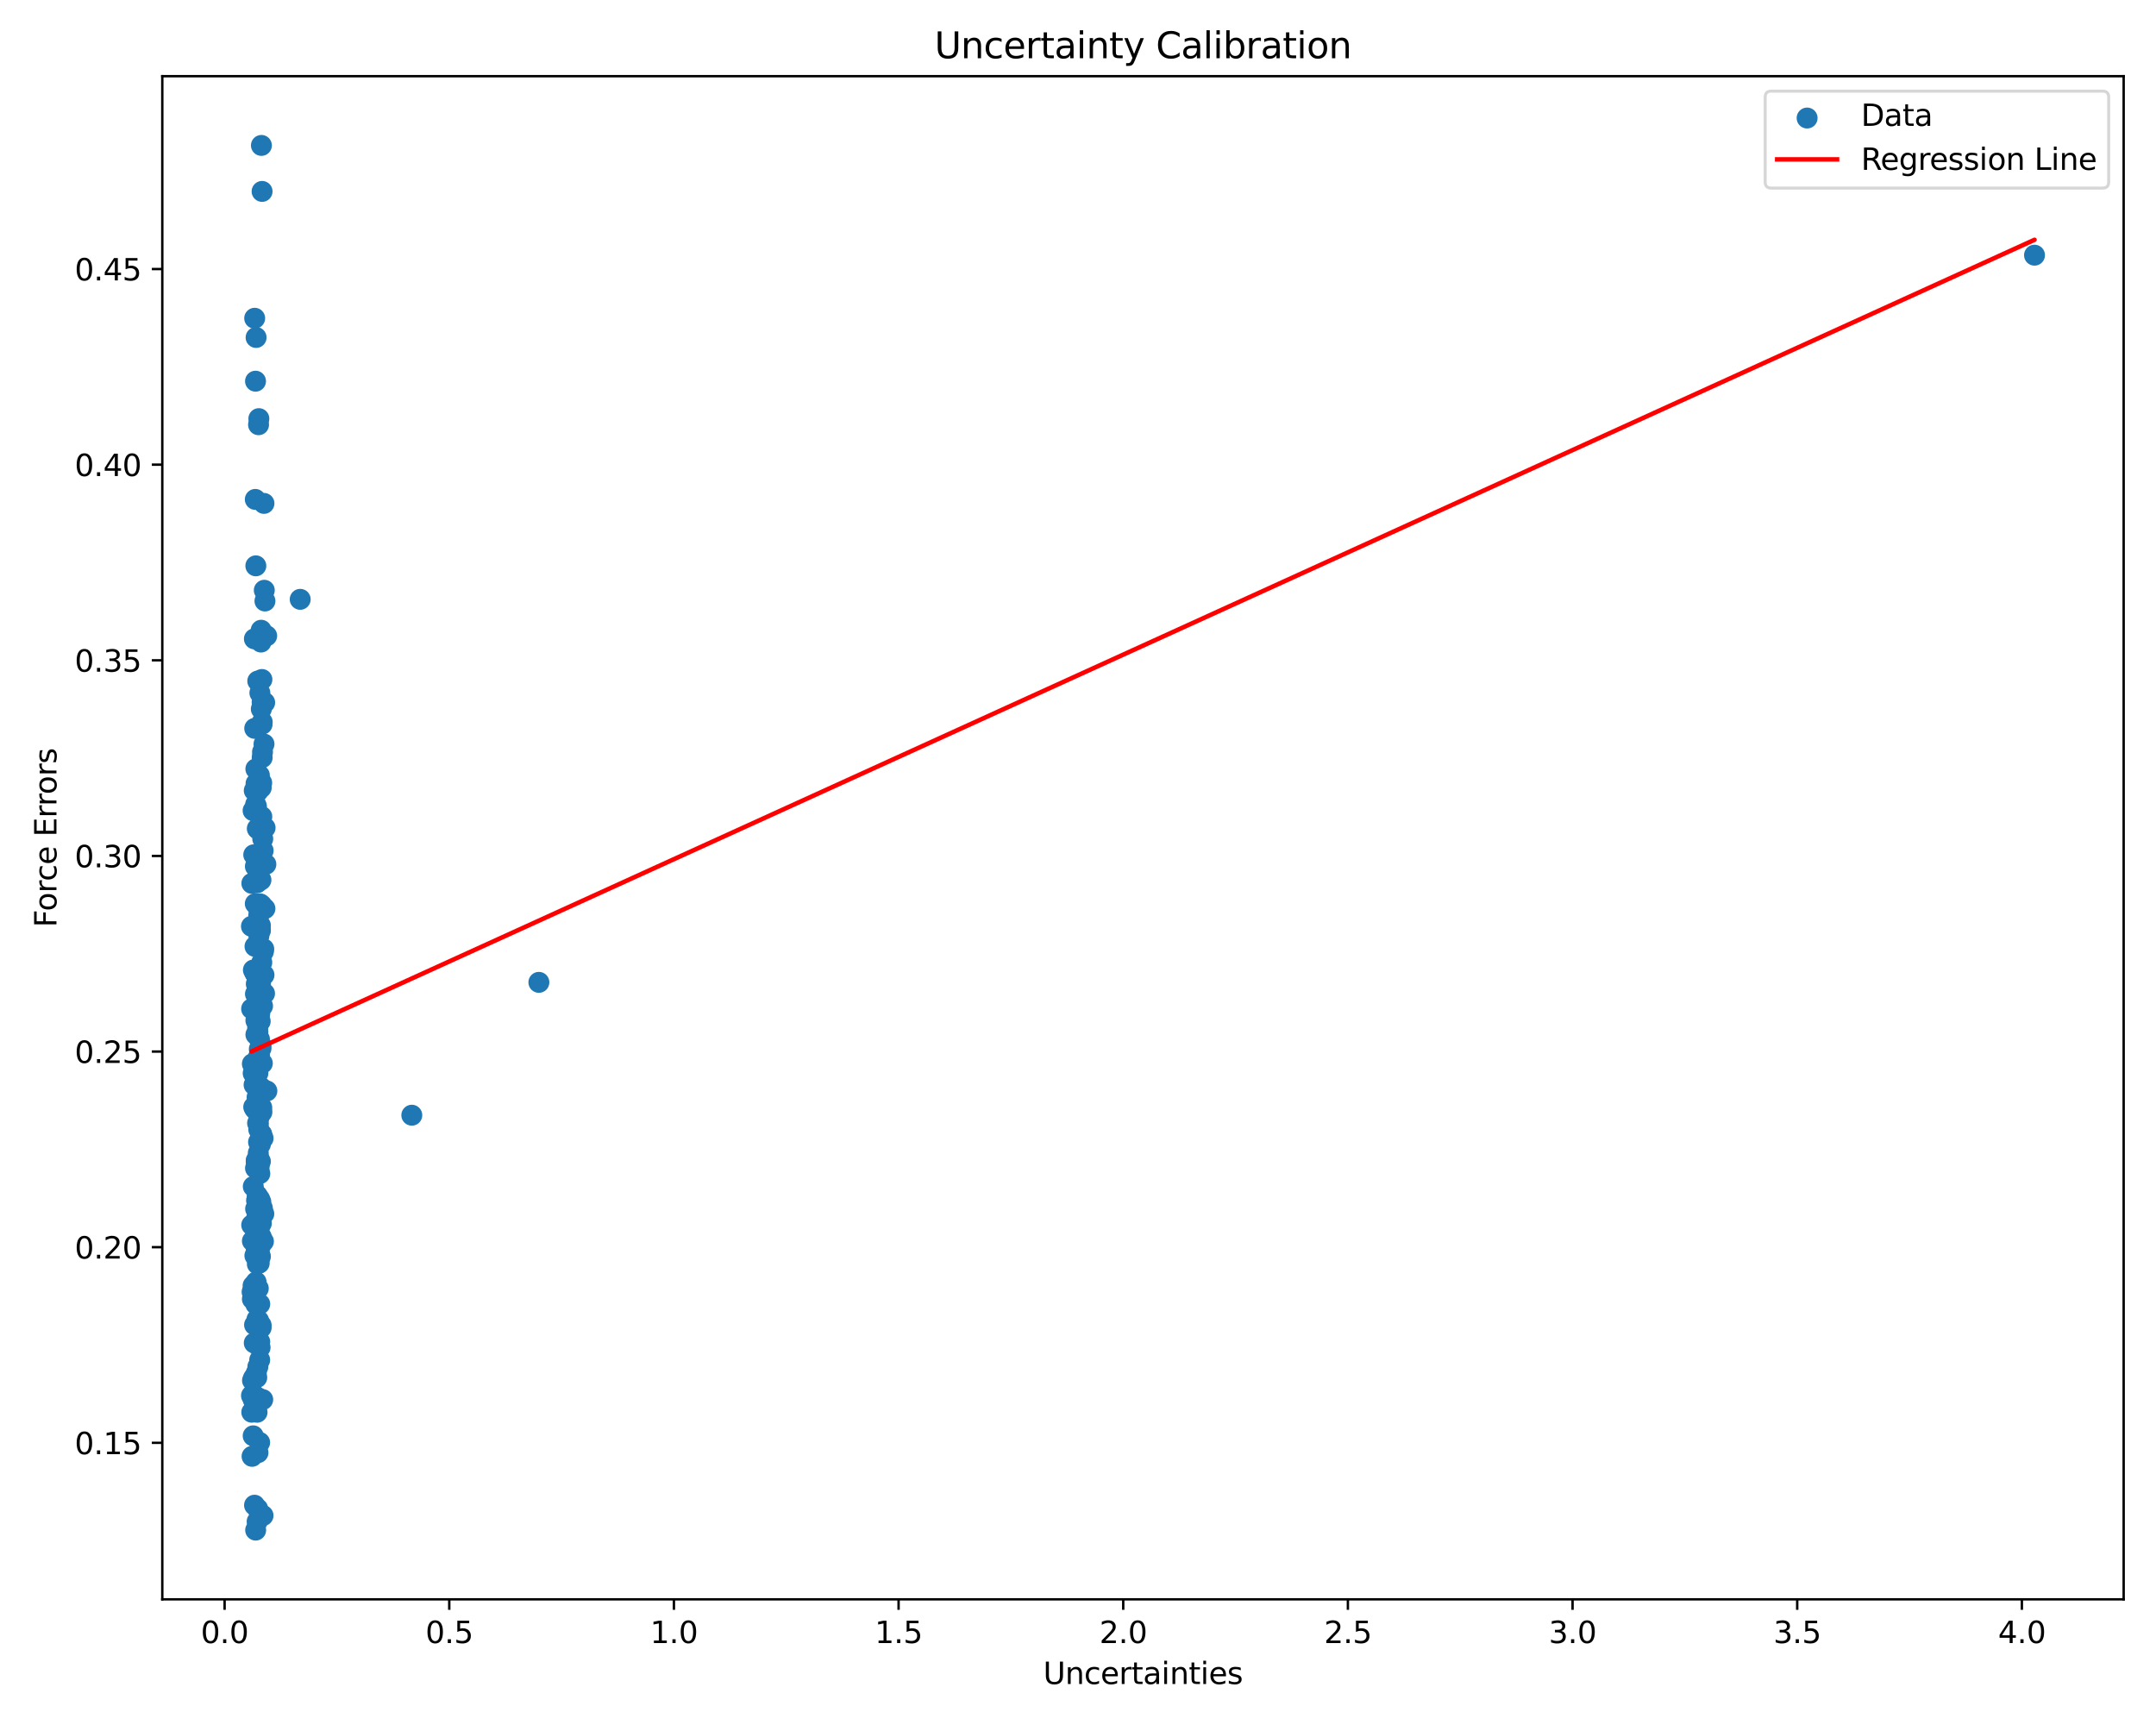 <?xml version="1.0" encoding="utf-8" standalone="no"?>
<!DOCTYPE svg PUBLIC "-//W3C//DTD SVG 1.1//EN"
  "http://www.w3.org/Graphics/SVG/1.1/DTD/svg11.dtd">
<svg xmlns:xlink="http://www.w3.org/1999/xlink" width="720pt" height="576pt" viewBox="0 0 720 576" xmlns="http://www.w3.org/2000/svg" version="1.1">
 <defs>
  <style type="text/css">*{stroke-linejoin: round; stroke-linecap: butt}</style>
 </defs>
 <g id="figure_1">
  <g id="patch_1">
   <path d="M 0 576 
L 720 576 
L 720 0 
L 0 0 
z
" style="fill: #ffffff"/>
  </g>
  <g id="axes_1">
   <g id="patch_2">
    <path d="M 54.2 534.04 
L 709.2 534.04 
L 709.2 25.44 
L 54.2 25.44 
z
" style="fill: #ffffff"/>
   </g>
   <g id="PathCollection_1">
    <defs>
     <path id="m874f8d6344" d="M 0 3 
C 0.796 3 1.559 2.684 2.121 2.121 
C 2.684 1.559 3 0.796 3 0 
C 3 -0.796 2.684 -1.559 2.121 -2.121 
C 1.559 -2.684 0.796 -3 0 -3 
C -0.796 -3 -1.559 -2.684 -2.121 -2.121 
C -2.684 -1.559 -3 -0.796 -3 0 
C -3 0.796 -2.684 1.559 -2.121 2.121 
C -1.559 2.684 -0.796 3 0 3 
z
" style="stroke: #1f77b4"/>
    </defs>
    <g clip-path="url(#p452583274e)">
     <use xlink:href="#m874f8d6344" x="85.811" y="440.561" style="fill: #1f77b4; stroke: #1f77b4"/>
     <use xlink:href="#m874f8d6344" x="87.398" y="261.401" style="fill: #1f77b4; stroke: #1f77b4"/>
     <use xlink:href="#m874f8d6344" x="87.42" y="369.835" style="fill: #1f77b4; stroke: #1f77b4"/>
     <use xlink:href="#m874f8d6344" x="86.053" y="410.708" style="fill: #1f77b4; stroke: #1f77b4"/>
     <use xlink:href="#m874f8d6344" x="86.723" y="454.113" style="fill: #1f77b4; stroke: #1f77b4"/>
     <use xlink:href="#m874f8d6344" x="85.452" y="340.742" style="fill: #1f77b4; stroke: #1f77b4"/>
     <use xlink:href="#m874f8d6344" x="86.945" y="301.835" style="fill: #1f77b4; stroke: #1f77b4"/>
     <use xlink:href="#m874f8d6344" x="85.562" y="416.78" style="fill: #1f77b4; stroke: #1f77b4"/>
     <use xlink:href="#m874f8d6344" x="86.742" y="448.035" style="fill: #1f77b4; stroke: #1f77b4"/>
     <use xlink:href="#m874f8d6344" x="84.91" y="448.435" style="fill: #1f77b4; stroke: #1f77b4"/>
     <use xlink:href="#m874f8d6344" x="89.125" y="364.286" style="fill: #1f77b4; stroke: #1f77b4"/>
     <use xlink:href="#m874f8d6344" x="87.404" y="378.701" style="fill: #1f77b4; stroke: #1f77b4"/>
     <use xlink:href="#m874f8d6344" x="85.591" y="328.55" style="fill: #1f77b4; stroke: #1f77b4"/>
     <use xlink:href="#m874f8d6344" x="87.61" y="355.049" style="fill: #1f77b4; stroke: #1f77b4"/>
     <use xlink:href="#m874f8d6344" x="88.482" y="200.684" style="fill: #1f77b4; stroke: #1f77b4"/>
     <use xlink:href="#m874f8d6344" x="84.029" y="336.856" style="fill: #1f77b4; stroke: #1f77b4"/>
     <use xlink:href="#m874f8d6344" x="100.253" y="200.126" style="fill: #1f77b4; stroke: #1f77b4"/>
     <use xlink:href="#m874f8d6344" x="85.255" y="166.758" style="fill: #1f77b4; stroke: #1f77b4"/>
     <use xlink:href="#m874f8d6344" x="85.737" y="406.627" style="fill: #1f77b4; stroke: #1f77b4"/>
     <use xlink:href="#m874f8d6344" x="85.571" y="387.461" style="fill: #1f77b4; stroke: #1f77b4"/>
     <use xlink:href="#m874f8d6344" x="85.158" y="316.022" style="fill: #1f77b4; stroke: #1f77b4"/>
     <use xlink:href="#m874f8d6344" x="86.345" y="440.926" style="fill: #1f77b4; stroke: #1f77b4"/>
     <use xlink:href="#m874f8d6344" x="86.417" y="377.151" style="fill: #1f77b4; stroke: #1f77b4"/>
     <use xlink:href="#m874f8d6344" x="85.365" y="403.659" style="fill: #1f77b4; stroke: #1f77b4"/>
     <use xlink:href="#m874f8d6344" x="88.389" y="234.592" style="fill: #1f77b4; stroke: #1f77b4"/>
     <use xlink:href="#m874f8d6344" x="87.2" y="363.139" style="fill: #1f77b4; stroke: #1f77b4"/>
     <use xlink:href="#m874f8d6344" x="87.251" y="413.014" style="fill: #1f77b4; stroke: #1f77b4"/>
     <use xlink:href="#m874f8d6344" x="84.284" y="433.767" style="fill: #1f77b4; stroke: #1f77b4"/>
     <use xlink:href="#m874f8d6344" x="86.558" y="372.907" style="fill: #1f77b4; stroke: #1f77b4"/>
     <use xlink:href="#m874f8d6344" x="86.781" y="363.074" style="fill: #1f77b4; stroke: #1f77b4"/>
     <use xlink:href="#m874f8d6344" x="86.611" y="334.374" style="fill: #1f77b4; stroke: #1f77b4"/>
     <use xlink:href="#m874f8d6344" x="87.486" y="325.287" style="fill: #1f77b4; stroke: #1f77b4"/>
     <use xlink:href="#m874f8d6344" x="85.285" y="289.299" style="fill: #1f77b4; stroke: #1f77b4"/>
     <use xlink:href="#m874f8d6344" x="86.024" y="375.03" style="fill: #1f77b4; stroke: #1f77b4"/>
     <use xlink:href="#m874f8d6344" x="88.343" y="331.73" style="fill: #1f77b4; stroke: #1f77b4"/>
     <use xlink:href="#m874f8d6344" x="86.55" y="366.245" style="fill: #1f77b4; stroke: #1f77b4"/>
     <use xlink:href="#m874f8d6344" x="87.746" y="280.086" style="fill: #1f77b4; stroke: #1f77b4"/>
     <use xlink:href="#m874f8d6344" x="85.332" y="127.284" style="fill: #1f77b4; stroke: #1f77b4"/>
     <use xlink:href="#m874f8d6344" x="85.704" y="288.333" style="fill: #1f77b4; stroke: #1f77b4"/>
     <use xlink:href="#m874f8d6344" x="86.643" y="310.489" style="fill: #1f77b4; stroke: #1f77b4"/>
     <use xlink:href="#m874f8d6344" x="86.256" y="430.226" style="fill: #1f77b4; stroke: #1f77b4"/>
     <use xlink:href="#m874f8d6344" x="86.642" y="346.997" style="fill: #1f77b4; stroke: #1f77b4"/>
     <use xlink:href="#m874f8d6344" x="86.861" y="449.933" style="fill: #1f77b4; stroke: #1f77b4"/>
     <use xlink:href="#m874f8d6344" x="87.154" y="348.898" style="fill: #1f77b4; stroke: #1f77b4"/>
     <use xlink:href="#m874f8d6344" x="87.093" y="401.276" style="fill: #1f77b4; stroke: #1f77b4"/>
     <use xlink:href="#m874f8d6344" x="86.344" y="381.366" style="fill: #1f77b4; stroke: #1f77b4"/>
     <use xlink:href="#m874f8d6344" x="86.209" y="329.324" style="fill: #1f77b4; stroke: #1f77b4"/>
     <use xlink:href="#m874f8d6344" x="87.573" y="241.1" style="fill: #1f77b4; stroke: #1f77b4"/>
     <use xlink:href="#m874f8d6344" x="88.074" y="316.871" style="fill: #1f77b4; stroke: #1f77b4"/>
     <use xlink:href="#m874f8d6344" x="85.874" y="430.361" style="fill: #1f77b4; stroke: #1f77b4"/>
     <use xlink:href="#m874f8d6344" x="84.058" y="409.061" style="fill: #1f77b4; stroke: #1f77b4"/>
     <use xlink:href="#m874f8d6344" x="85.851" y="294.785" style="fill: #1f77b4; stroke: #1f77b4"/>
     <use xlink:href="#m874f8d6344" x="179.96" y="328.02" style="fill: #1f77b4; stroke: #1f77b4"/>
     <use xlink:href="#m874f8d6344" x="86.959" y="414.987" style="fill: #1f77b4; stroke: #1f77b4"/>
     <use xlink:href="#m874f8d6344" x="86.961" y="419.581" style="fill: #1f77b4; stroke: #1f77b4"/>
     <use xlink:href="#m874f8d6344" x="86.223" y="401.186" style="fill: #1f77b4; stroke: #1f77b4"/>
     <use xlink:href="#m874f8d6344" x="87.524" y="63.917" style="fill: #1f77b4; stroke: #1f77b4"/>
     <use xlink:href="#m874f8d6344" x="85.651" y="269.317" style="fill: #1f77b4; stroke: #1f77b4"/>
     <use xlink:href="#m874f8d6344" x="86.753" y="338.355" style="fill: #1f77b4; stroke: #1f77b4"/>
     <use xlink:href="#m874f8d6344" x="85.05" y="106.269" style="fill: #1f77b4; stroke: #1f77b4"/>
     <use xlink:href="#m874f8d6344" x="86.119" y="456.338" style="fill: #1f77b4; stroke: #1f77b4"/>
     <use xlink:href="#m874f8d6344" x="84.578" y="467.396" style="fill: #1f77b4; stroke: #1f77b4"/>
     <use xlink:href="#m874f8d6344" x="85.871" y="508.061" style="fill: #1f77b4; stroke: #1f77b4"/>
     <use xlink:href="#m874f8d6344" x="87.883" y="284.034" style="fill: #1f77b4; stroke: #1f77b4"/>
     <use xlink:href="#m874f8d6344" x="85.461" y="345.474" style="fill: #1f77b4; stroke: #1f77b4"/>
     <use xlink:href="#m874f8d6344" x="85.039" y="434.118" style="fill: #1f77b4; stroke: #1f77b4"/>
     <use xlink:href="#m874f8d6344" x="85.309" y="331.895" style="fill: #1f77b4; stroke: #1f77b4"/>
     <use xlink:href="#m874f8d6344" x="87.143" y="293.842" style="fill: #1f77b4; stroke: #1f77b4"/>
     <use xlink:href="#m874f8d6344" x="85.858" y="362.329" style="fill: #1f77b4; stroke: #1f77b4"/>
     <use xlink:href="#m874f8d6344" x="87.494" y="302.337" style="fill: #1f77b4; stroke: #1f77b4"/>
     <use xlink:href="#m874f8d6344" x="85.375" y="268.594" style="fill: #1f77b4; stroke: #1f77b4"/>
     <use xlink:href="#m874f8d6344" x="87.209" y="442.498" style="fill: #1f77b4; stroke: #1f77b4"/>
     <use xlink:href="#m874f8d6344" x="87.553" y="252.972" style="fill: #1f77b4; stroke: #1f77b4"/>
     <use xlink:href="#m874f8d6344" x="87.281" y="303.874" style="fill: #1f77b4; stroke: #1f77b4"/>
     <use xlink:href="#m874f8d6344" x="86.322" y="420.527" style="fill: #1f77b4; stroke: #1f77b4"/>
     <use xlink:href="#m874f8d6344" x="86.274" y="353.018" style="fill: #1f77b4; stroke: #1f77b4"/>
     <use xlink:href="#m874f8d6344" x="86.282" y="367.486" style="fill: #1f77b4; stroke: #1f77b4"/>
     <use xlink:href="#m874f8d6344" x="86.046" y="343.101" style="fill: #1f77b4; stroke: #1f77b4"/>
     <use xlink:href="#m874f8d6344" x="85.896" y="400.58" style="fill: #1f77b4; stroke: #1f77b4"/>
     <use xlink:href="#m874f8d6344" x="85.524" y="428.068" style="fill: #1f77b4; stroke: #1f77b4"/>
     <use xlink:href="#m874f8d6344" x="84.28" y="355.222" style="fill: #1f77b4; stroke: #1f77b4"/>
     <use xlink:href="#m874f8d6344" x="87.024" y="405.034" style="fill: #1f77b4; stroke: #1f77b4"/>
     <use xlink:href="#m874f8d6344" x="86.27" y="303.13" style="fill: #1f77b4; stroke: #1f77b4"/>
     <use xlink:href="#m874f8d6344" x="86.967" y="382.07" style="fill: #1f77b4; stroke: #1f77b4"/>
     <use xlink:href="#m874f8d6344" x="84.586" y="396.19" style="fill: #1f77b4; stroke: #1f77b4"/>
     <use xlink:href="#m874f8d6344" x="87.317" y="379.968" style="fill: #1f77b4; stroke: #1f77b4"/>
     <use xlink:href="#m874f8d6344" x="85.108" y="370.324" style="fill: #1f77b4; stroke: #1f77b4"/>
     <use xlink:href="#m874f8d6344" x="86.598" y="381.161" style="fill: #1f77b4; stroke: #1f77b4"/>
     <use xlink:href="#m874f8d6344" x="86.127" y="344.613" style="fill: #1f77b4; stroke: #1f77b4"/>
     <use xlink:href="#m874f8d6344" x="87.532" y="241.835" style="fill: #1f77b4; stroke: #1f77b4"/>
     <use xlink:href="#m874f8d6344" x="86.058" y="353.891" style="fill: #1f77b4; stroke: #1f77b4"/>
     <use xlink:href="#m874f8d6344" x="87.621" y="403.406" style="fill: #1f77b4; stroke: #1f77b4"/>
     <use xlink:href="#m874f8d6344" x="83.973" y="309.312" style="fill: #1f77b4; stroke: #1f77b4"/>
     <use xlink:href="#m874f8d6344" x="87.212" y="443.317" style="fill: #1f77b4; stroke: #1f77b4"/>
     <use xlink:href="#m874f8d6344" x="87.739" y="467.338" style="fill: #1f77b4; stroke: #1f77b4"/>
     <use xlink:href="#m874f8d6344" x="85.063" y="243.214" style="fill: #1f77b4; stroke: #1f77b4"/>
     <use xlink:href="#m874f8d6344" x="86.347" y="288.252" style="fill: #1f77b4; stroke: #1f77b4"/>
     <use xlink:href="#m874f8d6344" x="86.246" y="400.096" style="fill: #1f77b4; stroke: #1f77b4"/>
     <use xlink:href="#m874f8d6344" x="87.283" y="408.451" style="fill: #1f77b4; stroke: #1f77b4"/>
     <use xlink:href="#m874f8d6344" x="86.253" y="385.008" style="fill: #1f77b4; stroke: #1f77b4"/>
     <use xlink:href="#m874f8d6344" x="86.959" y="310.402" style="fill: #1f77b4; stroke: #1f77b4"/>
     <use xlink:href="#m874f8d6344" x="85.552" y="387.886" style="fill: #1f77b4; stroke: #1f77b4"/>
     <use xlink:href="#m874f8d6344" x="88.163" y="248.445" style="fill: #1f77b4; stroke: #1f77b4"/>
     <use xlink:href="#m874f8d6344" x="86.407" y="305.648" style="fill: #1f77b4; stroke: #1f77b4"/>
     <use xlink:href="#m874f8d6344" x="88.477" y="303.389" style="fill: #1f77b4; stroke: #1f77b4"/>
     <use xlink:href="#m874f8d6344" x="86.729" y="272.421" style="fill: #1f77b4; stroke: #1f77b4"/>
     <use xlink:href="#m874f8d6344" x="86.896" y="341.034" style="fill: #1f77b4; stroke: #1f77b4"/>
     <use xlink:href="#m874f8d6344" x="86.457" y="312.518" style="fill: #1f77b4; stroke: #1f77b4"/>
     <use xlink:href="#m874f8d6344" x="84.555" y="465.436" style="fill: #1f77b4; stroke: #1f77b4"/>
     <use xlink:href="#m874f8d6344" x="87.214" y="210.441" style="fill: #1f77b4; stroke: #1f77b4"/>
     <use xlink:href="#m874f8d6344" x="84.327" y="460.958" style="fill: #1f77b4; stroke: #1f77b4"/>
     <use xlink:href="#m874f8d6344" x="86.127" y="358.324" style="fill: #1f77b4; stroke: #1f77b4"/>
     <use xlink:href="#m874f8d6344" x="86.067" y="466.666" style="fill: #1f77b4; stroke: #1f77b4"/>
     <use xlink:href="#m874f8d6344" x="84.187" y="431.396" style="fill: #1f77b4; stroke: #1f77b4"/>
     <use xlink:href="#m874f8d6344" x="84.083" y="471.56" style="fill: #1f77b4; stroke: #1f77b4"/>
     <use xlink:href="#m874f8d6344" x="85.83" y="413.6" style="fill: #1f77b4; stroke: #1f77b4"/>
     <use xlink:href="#m874f8d6344" x="86.787" y="231.367" style="fill: #1f77b4; stroke: #1f77b4"/>
     <use xlink:href="#m874f8d6344" x="86.294" y="375.203" style="fill: #1f77b4; stroke: #1f77b4"/>
     <use xlink:href="#m874f8d6344" x="85.254" y="301.752" style="fill: #1f77b4; stroke: #1f77b4"/>
     <use xlink:href="#m874f8d6344" x="85.854" y="366.381" style="fill: #1f77b4; stroke: #1f77b4"/>
     <use xlink:href="#m874f8d6344" x="86.447" y="139.791" style="fill: #1f77b4; stroke: #1f77b4"/>
     <use xlink:href="#m874f8d6344" x="86.715" y="418.849" style="fill: #1f77b4; stroke: #1f77b4"/>
     <use xlink:href="#m874f8d6344" x="88.161" y="325.556" style="fill: #1f77b4; stroke: #1f77b4"/>
     <use xlink:href="#m874f8d6344" x="85.444" y="256.749" style="fill: #1f77b4; stroke: #1f77b4"/>
     <use xlink:href="#m874f8d6344" x="86.957" y="387.806" style="fill: #1f77b4; stroke: #1f77b4"/>
     <use xlink:href="#m874f8d6344" x="86.053" y="503.802" style="fill: #1f77b4; stroke: #1f77b4"/>
     <use xlink:href="#m874f8d6344" x="84.999" y="502.605" style="fill: #1f77b4; stroke: #1f77b4"/>
     <use xlink:href="#m874f8d6344" x="86.165" y="415.664" style="fill: #1f77b4; stroke: #1f77b4"/>
     <use xlink:href="#m874f8d6344" x="86.958" y="310.696" style="fill: #1f77b4; stroke: #1f77b4"/>
     <use xlink:href="#m874f8d6344" x="85.941" y="422.076" style="fill: #1f77b4; stroke: #1f77b4"/>
     <use xlink:href="#m874f8d6344" x="87.044" y="415.835" style="fill: #1f77b4; stroke: #1f77b4"/>
     <use xlink:href="#m874f8d6344" x="87.859" y="380.088" style="fill: #1f77b4; stroke: #1f77b4"/>
     <use xlink:href="#m874f8d6344" x="86.528" y="325.72" style="fill: #1f77b4; stroke: #1f77b4"/>
     <use xlink:href="#m874f8d6344" x="88.153" y="168.092" style="fill: #1f77b4; stroke: #1f77b4"/>
     <use xlink:href="#m874f8d6344" x="84.953" y="213.32" style="fill: #1f77b4; stroke: #1f77b4"/>
     <use xlink:href="#m874f8d6344" x="85.606" y="458.384" style="fill: #1f77b4; stroke: #1f77b4"/>
     <use xlink:href="#m874f8d6344" x="88.79" y="288.6" style="fill: #1f77b4; stroke: #1f77b4"/>
     <use xlink:href="#m874f8d6344" x="86.658" y="262.64" style="fill: #1f77b4; stroke: #1f77b4"/>
     <use xlink:href="#m874f8d6344" x="86.57" y="338.915" style="fill: #1f77b4; stroke: #1f77b4"/>
     <use xlink:href="#m874f8d6344" x="86.025" y="371.123" style="fill: #1f77b4; stroke: #1f77b4"/>
     <use xlink:href="#m874f8d6344" x="87.237" y="263.007" style="fill: #1f77b4; stroke: #1f77b4"/>
     <use xlink:href="#m874f8d6344" x="87.181" y="354.902" style="fill: #1f77b4; stroke: #1f77b4"/>
     <use xlink:href="#m874f8d6344" x="86.96" y="404.039" style="fill: #1f77b4; stroke: #1f77b4"/>
     <use xlink:href="#m874f8d6344" x="86.865" y="327.237" style="fill: #1f77b4; stroke: #1f77b4"/>
     <use xlink:href="#m874f8d6344" x="85.843" y="471.572" style="fill: #1f77b4; stroke: #1f77b4"/>
     <use xlink:href="#m874f8d6344" x="86.62" y="258.863" style="fill: #1f77b4; stroke: #1f77b4"/>
     <use xlink:href="#m874f8d6344" x="86.679" y="400.313" style="fill: #1f77b4; stroke: #1f77b4"/>
     <use xlink:href="#m874f8d6344" x="86.144" y="276.816" style="fill: #1f77b4; stroke: #1f77b4"/>
     <use xlink:href="#m874f8d6344" x="87.68" y="335.904" style="fill: #1f77b4; stroke: #1f77b4"/>
     <use xlink:href="#m874f8d6344" x="85.926" y="276.675" style="fill: #1f77b4; stroke: #1f77b4"/>
     <use xlink:href="#m874f8d6344" x="87.667" y="251.107" style="fill: #1f77b4; stroke: #1f77b4"/>
     <use xlink:href="#m874f8d6344" x="84.732" y="409.501" style="fill: #1f77b4; stroke: #1f77b4"/>
     <use xlink:href="#m874f8d6344" x="84.293" y="414.381" style="fill: #1f77b4; stroke: #1f77b4"/>
     <use xlink:href="#m874f8d6344" x="83.983" y="466.017" style="fill: #1f77b4; stroke: #1f77b4"/>
     <use xlink:href="#m874f8d6344" x="84.85" y="362.255" style="fill: #1f77b4; stroke: #1f77b4"/>
     <use xlink:href="#m874f8d6344" x="86.567" y="421.787" style="fill: #1f77b4; stroke: #1f77b4"/>
     <use xlink:href="#m874f8d6344" x="87.211" y="404.461" style="fill: #1f77b4; stroke: #1f77b4"/>
     <use xlink:href="#m874f8d6344" x="84.516" y="429.287" style="fill: #1f77b4; stroke: #1f77b4"/>
     <use xlink:href="#m874f8d6344" x="85.964" y="293.218" style="fill: #1f77b4; stroke: #1f77b4"/>
     <use xlink:href="#m874f8d6344" x="84.177" y="486.291" style="fill: #1f77b4; stroke: #1f77b4"/>
     <use xlink:href="#m874f8d6344" x="89.061" y="212.314" style="fill: #1f77b4; stroke: #1f77b4"/>
     <use xlink:href="#m874f8d6344" x="86.082" y="227.409" style="fill: #1f77b4; stroke: #1f77b4"/>
     <use xlink:href="#m874f8d6344" x="85.117" y="419.265" style="fill: #1f77b4; stroke: #1f77b4"/>
     <use xlink:href="#m874f8d6344" x="88.098" y="405.322" style="fill: #1f77b4; stroke: #1f77b4"/>
     <use xlink:href="#m874f8d6344" x="86.711" y="481.655" style="fill: #1f77b4; stroke: #1f77b4"/>
     <use xlink:href="#m874f8d6344" x="86.42" y="290.556" style="fill: #1f77b4; stroke: #1f77b4"/>
     <use xlink:href="#m874f8d6344" x="85.093" y="324.834" style="fill: #1f77b4; stroke: #1f77b4"/>
     <use xlink:href="#m874f8d6344" x="86.381" y="339.124" style="fill: #1f77b4; stroke: #1f77b4"/>
     <use xlink:href="#m874f8d6344" x="85.436" y="188.941" style="fill: #1f77b4; stroke: #1f77b4"/>
     <use xlink:href="#m874f8d6344" x="85.745" y="459.982" style="fill: #1f77b4; stroke: #1f77b4"/>
     <use xlink:href="#m874f8d6344" x="137.523" y="372.381" style="fill: #1f77b4; stroke: #1f77b4"/>
     <use xlink:href="#m874f8d6344" x="85.38" y="510.922" style="fill: #1f77b4; stroke: #1f77b4"/>
     <use xlink:href="#m874f8d6344" x="85.984" y="415.544" style="fill: #1f77b4; stroke: #1f77b4"/>
     <use xlink:href="#m874f8d6344" x="85.892" y="399.129" style="fill: #1f77b4; stroke: #1f77b4"/>
     <use xlink:href="#m874f8d6344" x="86.341" y="141.824" style="fill: #1f77b4; stroke: #1f77b4"/>
     <use xlink:href="#m874f8d6344" x="87.468" y="371.33" style="fill: #1f77b4; stroke: #1f77b4"/>
     <use xlink:href="#m874f8d6344" x="86.47" y="401.749" style="fill: #1f77b4; stroke: #1f77b4"/>
     <use xlink:href="#m874f8d6344" x="87.532" y="234.455" style="fill: #1f77b4; stroke: #1f77b4"/>
     <use xlink:href="#m874f8d6344" x="84.548" y="358.368" style="fill: #1f77b4; stroke: #1f77b4"/>
     <use xlink:href="#m874f8d6344" x="88.259" y="197.099" style="fill: #1f77b4; stroke: #1f77b4"/>
     <use xlink:href="#m874f8d6344" x="84.689" y="460.079" style="fill: #1f77b4; stroke: #1f77b4"/>
     <use xlink:href="#m874f8d6344" x="86.771" y="391.89" style="fill: #1f77b4; stroke: #1f77b4"/>
     <use xlink:href="#m874f8d6344" x="86.732" y="409.547" style="fill: #1f77b4; stroke: #1f77b4"/>
     <use xlink:href="#m874f8d6344" x="87.281" y="378.841" style="fill: #1f77b4; stroke: #1f77b4"/>
     <use xlink:href="#m874f8d6344" x="86.751" y="435.438" style="fill: #1f77b4; stroke: #1f77b4"/>
     <use xlink:href="#m874f8d6344" x="87.468" y="226.888" style="fill: #1f77b4; stroke: #1f77b4"/>
     <use xlink:href="#m874f8d6344" x="86.312" y="449.349" style="fill: #1f77b4; stroke: #1f77b4"/>
     <use xlink:href="#m874f8d6344" x="85.506" y="261.624" style="fill: #1f77b4; stroke: #1f77b4"/>
     <use xlink:href="#m874f8d6344" x="87.168" y="350.036" style="fill: #1f77b4; stroke: #1f77b4"/>
     <use xlink:href="#m874f8d6344" x="84.736" y="285.424" style="fill: #1f77b4; stroke: #1f77b4"/>
     <use xlink:href="#m874f8d6344" x="86.051" y="264.341" style="fill: #1f77b4; stroke: #1f77b4"/>
     <use xlink:href="#m874f8d6344" x="87.95" y="317.766" style="fill: #1f77b4; stroke: #1f77b4"/>
     <use xlink:href="#m874f8d6344" x="85.329" y="390.079" style="fill: #1f77b4; stroke: #1f77b4"/>
     <use xlink:href="#m874f8d6344" x="86.615" y="302.426" style="fill: #1f77b4; stroke: #1f77b4"/>
     <use xlink:href="#m874f8d6344" x="86.659" y="352.508" style="fill: #1f77b4; stroke: #1f77b4"/>
     <use xlink:href="#m874f8d6344" x="84.521" y="270.669" style="fill: #1f77b4; stroke: #1f77b4"/>
     <use xlink:href="#m874f8d6344" x="679.427" y="85.205" style="fill: #1f77b4; stroke: #1f77b4"/>
     <use xlink:href="#m874f8d6344" x="87.974" y="414.531" style="fill: #1f77b4; stroke: #1f77b4"/>
     <use xlink:href="#m874f8d6344" x="85.898" y="415.32" style="fill: #1f77b4; stroke: #1f77b4"/>
     <use xlink:href="#m874f8d6344" x="85.676" y="400.842" style="fill: #1f77b4; stroke: #1f77b4"/>
     <use xlink:href="#m874f8d6344" x="86.418" y="390.81" style="fill: #1f77b4; stroke: #1f77b4"/>
     <use xlink:href="#m874f8d6344" x="84.911" y="263.973" style="fill: #1f77b4; stroke: #1f77b4"/>
     <use xlink:href="#m874f8d6344" x="87.262" y="236.762" style="fill: #1f77b4; stroke: #1f77b4"/>
     <use xlink:href="#m874f8d6344" x="84.547" y="479.44" style="fill: #1f77b4; stroke: #1f77b4"/>
     <use xlink:href="#m874f8d6344" x="86.86" y="335.77" style="fill: #1f77b4; stroke: #1f77b4"/>
     <use xlink:href="#m874f8d6344" x="85.415" y="435.48" style="fill: #1f77b4; stroke: #1f77b4"/>
     <use xlink:href="#m874f8d6344" x="85.311" y="325.141" style="fill: #1f77b4; stroke: #1f77b4"/>
     <use xlink:href="#m874f8d6344" x="86.082" y="401.808" style="fill: #1f77b4; stroke: #1f77b4"/>
     <use xlink:href="#m874f8d6344" x="86.16" y="485.063" style="fill: #1f77b4; stroke: #1f77b4"/>
     <use xlink:href="#m874f8d6344" x="87.428" y="321.362" style="fill: #1f77b4; stroke: #1f77b4"/>
     <use xlink:href="#m874f8d6344" x="86.562" y="415.483" style="fill: #1f77b4; stroke: #1f77b4"/>
     <use xlink:href="#m874f8d6344" x="85.569" y="416.168" style="fill: #1f77b4; stroke: #1f77b4"/>
     <use xlink:href="#m874f8d6344" x="86.804" y="316.082" style="fill: #1f77b4; stroke: #1f77b4"/>
     <use xlink:href="#m874f8d6344" x="85.01" y="442.39" style="fill: #1f77b4; stroke: #1f77b4"/>
     <use xlink:href="#m874f8d6344" x="85.524" y="112.688" style="fill: #1f77b4; stroke: #1f77b4"/>
     <use xlink:href="#m874f8d6344" x="87.298" y="48.558" style="fill: #1f77b4; stroke: #1f77b4"/>
     <use xlink:href="#m874f8d6344" x="87.432" y="272.684" style="fill: #1f77b4; stroke: #1f77b4"/>
     <use xlink:href="#m874f8d6344" x="86.369" y="386.611" style="fill: #1f77b4; stroke: #1f77b4"/>
     <use xlink:href="#m874f8d6344" x="86.959" y="309.015" style="fill: #1f77b4; stroke: #1f77b4"/>
     <use xlink:href="#m874f8d6344" x="86.932" y="328.877" style="fill: #1f77b4; stroke: #1f77b4"/>
     <use xlink:href="#m874f8d6344" x="87.152" y="214.391" style="fill: #1f77b4; stroke: #1f77b4"/>
     <use xlink:href="#m874f8d6344" x="87.845" y="506.062" style="fill: #1f77b4; stroke: #1f77b4"/>
     <use xlink:href="#m874f8d6344" x="84.107" y="294.965" style="fill: #1f77b4; stroke: #1f77b4"/>
     <use xlink:href="#m874f8d6344" x="84.731" y="369.642" style="fill: #1f77b4; stroke: #1f77b4"/>
     <use xlink:href="#m874f8d6344" x="86.596" y="350.294" style="fill: #1f77b4; stroke: #1f77b4"/>
     <use xlink:href="#m874f8d6344" x="84.62" y="323.899" style="fill: #1f77b4; stroke: #1f77b4"/>
     <use xlink:href="#m874f8d6344" x="85.823" y="409.546" style="fill: #1f77b4; stroke: #1f77b4"/>
     <use xlink:href="#m874f8d6344" x="86.998" y="328.577" style="fill: #1f77b4; stroke: #1f77b4"/>
     <use xlink:href="#m874f8d6344" x="88.528" y="276.404" style="fill: #1f77b4; stroke: #1f77b4"/>
     <use xlink:href="#m874f8d6344" x="86.534" y="389.723" style="fill: #1f77b4; stroke: #1f77b4"/>
    </g>
   </g>
   <g id="matplotlib.axis_1">
    <g id="xtick_1">
     <g id="line2d_1">
      <defs>
       <path id="m68db42c15c" d="M 0 0 
L 0 3.5 
" style="stroke: #000000; stroke-width: 0.8"/>
      </defs>
      <g>
       <use xlink:href="#m68db42c15c" x="75.007" y="534.04" style="stroke: #000000; stroke-width: 0.8"/>
      </g>
     </g>
     <g id="text_1">
      <!-- 0.0 -->
      <g transform="translate(67.055 548.638) scale(0.1 -0.1)">
       <defs>
        <path id="DejaVuSans-30" d="M 2034 4250 
Q 1547 4250 1301 3770 
Q 1056 3291 1056 2328 
Q 1056 1369 1301 889 
Q 1547 409 2034 409 
Q 2525 409 2770 889 
Q 3016 1369 3016 2328 
Q 3016 3291 2770 3770 
Q 2525 4250 2034 4250 
z
M 2034 4750 
Q 2819 4750 3233 4129 
Q 3647 3509 3647 2328 
Q 3647 1150 3233 529 
Q 2819 -91 2034 -91 
Q 1250 -91 836 529 
Q 422 1150 422 2328 
Q 422 3509 836 4129 
Q 1250 4750 2034 4750 
z
" transform="scale(0.016)"/>
        <path id="DejaVuSans-2e" d="M 684 794 
L 1344 794 
L 1344 0 
L 684 0 
L 684 794 
z
" transform="scale(0.016)"/>
       </defs>
       <use xlink:href="#DejaVuSans-30"/>
       <use xlink:href="#DejaVuSans-2e" x="63.623"/>
       <use xlink:href="#DejaVuSans-30" x="95.41"/>
      </g>
     </g>
    </g>
    <g id="xtick_2">
     <g id="line2d_2">
      <g>
       <use xlink:href="#m68db42c15c" x="150.032" y="534.04" style="stroke: #000000; stroke-width: 0.8"/>
      </g>
     </g>
     <g id="text_2">
      <!-- 0.5 -->
      <g transform="translate(142.08 548.638) scale(0.1 -0.1)">
       <defs>
        <path id="DejaVuSans-35" d="M 691 4666 
L 3169 4666 
L 3169 4134 
L 1269 4134 
L 1269 2991 
Q 1406 3038 1543 3061 
Q 1681 3084 1819 3084 
Q 2600 3084 3056 2656 
Q 3513 2228 3513 1497 
Q 3513 744 3044 326 
Q 2575 -91 1722 -91 
Q 1428 -91 1123 -41 
Q 819 9 494 109 
L 494 744 
Q 775 591 1075 516 
Q 1375 441 1709 441 
Q 2250 441 2565 725 
Q 2881 1009 2881 1497 
Q 2881 1984 2565 2268 
Q 2250 2553 1709 2553 
Q 1456 2553 1204 2497 
Q 953 2441 691 2322 
L 691 4666 
z
" transform="scale(0.016)"/>
       </defs>
       <use xlink:href="#DejaVuSans-30"/>
       <use xlink:href="#DejaVuSans-2e" x="63.623"/>
       <use xlink:href="#DejaVuSans-35" x="95.41"/>
      </g>
     </g>
    </g>
    <g id="xtick_3">
     <g id="line2d_3">
      <g>
       <use xlink:href="#m68db42c15c" x="225.057" y="534.04" style="stroke: #000000; stroke-width: 0.8"/>
      </g>
     </g>
     <g id="text_3">
      <!-- 1.0 -->
      <g transform="translate(217.105 548.638) scale(0.1 -0.1)">
       <defs>
        <path id="DejaVuSans-31" d="M 794 531 
L 1825 531 
L 1825 4091 
L 703 3866 
L 703 4441 
L 1819 4666 
L 2450 4666 
L 2450 531 
L 3481 531 
L 3481 0 
L 794 0 
L 794 531 
z
" transform="scale(0.016)"/>
       </defs>
       <use xlink:href="#DejaVuSans-31"/>
       <use xlink:href="#DejaVuSans-2e" x="63.623"/>
       <use xlink:href="#DejaVuSans-30" x="95.41"/>
      </g>
     </g>
    </g>
    <g id="xtick_4">
     <g id="line2d_4">
      <g>
       <use xlink:href="#m68db42c15c" x="300.082" y="534.04" style="stroke: #000000; stroke-width: 0.8"/>
      </g>
     </g>
     <g id="text_4">
      <!-- 1.5 -->
      <g transform="translate(292.13 548.638) scale(0.1 -0.1)">
       <use xlink:href="#DejaVuSans-31"/>
       <use xlink:href="#DejaVuSans-2e" x="63.623"/>
       <use xlink:href="#DejaVuSans-35" x="95.41"/>
      </g>
     </g>
    </g>
    <g id="xtick_5">
     <g id="line2d_5">
      <g>
       <use xlink:href="#m68db42c15c" x="375.107" y="534.04" style="stroke: #000000; stroke-width: 0.8"/>
      </g>
     </g>
     <g id="text_5">
      <!-- 2.0 -->
      <g transform="translate(367.156 548.638) scale(0.1 -0.1)">
       <defs>
        <path id="DejaVuSans-32" d="M 1228 531 
L 3431 531 
L 3431 0 
L 469 0 
L 469 531 
Q 828 903 1448 1529 
Q 2069 2156 2228 2338 
Q 2531 2678 2651 2914 
Q 2772 3150 2772 3378 
Q 2772 3750 2511 3984 
Q 2250 4219 1831 4219 
Q 1534 4219 1204 4116 
Q 875 4013 500 3803 
L 500 4441 
Q 881 4594 1212 4672 
Q 1544 4750 1819 4750 
Q 2544 4750 2975 4387 
Q 3406 4025 3406 3419 
Q 3406 3131 3298 2873 
Q 3191 2616 2906 2266 
Q 2828 2175 2409 1742 
Q 1991 1309 1228 531 
z
" transform="scale(0.016)"/>
       </defs>
       <use xlink:href="#DejaVuSans-32"/>
       <use xlink:href="#DejaVuSans-2e" x="63.623"/>
       <use xlink:href="#DejaVuSans-30" x="95.41"/>
      </g>
     </g>
    </g>
    <g id="xtick_6">
     <g id="line2d_6">
      <g>
       <use xlink:href="#m68db42c15c" x="450.132" y="534.04" style="stroke: #000000; stroke-width: 0.8"/>
      </g>
     </g>
     <g id="text_6">
      <!-- 2.5 -->
      <g transform="translate(442.181 548.638) scale(0.1 -0.1)">
       <use xlink:href="#DejaVuSans-32"/>
       <use xlink:href="#DejaVuSans-2e" x="63.623"/>
       <use xlink:href="#DejaVuSans-35" x="95.41"/>
      </g>
     </g>
    </g>
    <g id="xtick_7">
     <g id="line2d_7">
      <g>
       <use xlink:href="#m68db42c15c" x="525.157" y="534.04" style="stroke: #000000; stroke-width: 0.8"/>
      </g>
     </g>
     <g id="text_7">
      <!-- 3.0 -->
      <g transform="translate(517.206 548.638) scale(0.1 -0.1)">
       <defs>
        <path id="DejaVuSans-33" d="M 2597 2516 
Q 3050 2419 3304 2112 
Q 3559 1806 3559 1356 
Q 3559 666 3084 287 
Q 2609 -91 1734 -91 
Q 1441 -91 1130 -33 
Q 819 25 488 141 
L 488 750 
Q 750 597 1062 519 
Q 1375 441 1716 441 
Q 2309 441 2620 675 
Q 2931 909 2931 1356 
Q 2931 1769 2642 2001 
Q 2353 2234 1838 2234 
L 1294 2234 
L 1294 2753 
L 1863 2753 
Q 2328 2753 2575 2939 
Q 2822 3125 2822 3475 
Q 2822 3834 2567 4026 
Q 2313 4219 1838 4219 
Q 1578 4219 1281 4162 
Q 984 4106 628 3988 
L 628 4550 
Q 988 4650 1302 4700 
Q 1616 4750 1894 4750 
Q 2613 4750 3031 4423 
Q 3450 4097 3450 3541 
Q 3450 3153 3228 2886 
Q 3006 2619 2597 2516 
z
" transform="scale(0.016)"/>
       </defs>
       <use xlink:href="#DejaVuSans-33"/>
       <use xlink:href="#DejaVuSans-2e" x="63.623"/>
       <use xlink:href="#DejaVuSans-30" x="95.41"/>
      </g>
     </g>
    </g>
    <g id="xtick_8">
     <g id="line2d_8">
      <g>
       <use xlink:href="#m68db42c15c" x="600.182" y="534.04" style="stroke: #000000; stroke-width: 0.8"/>
      </g>
     </g>
     <g id="text_8">
      <!-- 3.5 -->
      <g transform="translate(592.231 548.638) scale(0.1 -0.1)">
       <use xlink:href="#DejaVuSans-33"/>
       <use xlink:href="#DejaVuSans-2e" x="63.623"/>
       <use xlink:href="#DejaVuSans-35" x="95.41"/>
      </g>
     </g>
    </g>
    <g id="xtick_9">
     <g id="line2d_9">
      <g>
       <use xlink:href="#m68db42c15c" x="675.207" y="534.04" style="stroke: #000000; stroke-width: 0.8"/>
      </g>
     </g>
     <g id="text_9">
      <!-- 4.0 -->
      <g transform="translate(667.256 548.638) scale(0.1 -0.1)">
       <defs>
        <path id="DejaVuSans-34" d="M 2419 4116 
L 825 1625 
L 2419 1625 
L 2419 4116 
z
M 2253 4666 
L 3047 4666 
L 3047 1625 
L 3713 1625 
L 3713 1100 
L 3047 1100 
L 3047 0 
L 2419 0 
L 2419 1100 
L 313 1100 
L 313 1709 
L 2253 4666 
z
" transform="scale(0.016)"/>
       </defs>
       <use xlink:href="#DejaVuSans-34"/>
       <use xlink:href="#DejaVuSans-2e" x="63.623"/>
       <use xlink:href="#DejaVuSans-30" x="95.41"/>
      </g>
     </g>
    </g>
    <g id="text_10">
     <!-- Uncertainties -->
     <g transform="translate(348.378 562.317) scale(0.1 -0.1)">
      <defs>
       <path id="DejaVuSans-55" d="M 556 4666 
L 1191 4666 
L 1191 1831 
Q 1191 1081 1462 751 
Q 1734 422 2344 422 
Q 2950 422 3222 751 
Q 3494 1081 3494 1831 
L 3494 4666 
L 4128 4666 
L 4128 1753 
Q 4128 841 3676 375 
Q 3225 -91 2344 -91 
Q 1459 -91 1007 375 
Q 556 841 556 1753 
L 556 4666 
z
" transform="scale(0.016)"/>
       <path id="DejaVuSans-6e" d="M 3513 2113 
L 3513 0 
L 2938 0 
L 2938 2094 
Q 2938 2591 2744 2837 
Q 2550 3084 2163 3084 
Q 1697 3084 1428 2787 
Q 1159 2491 1159 1978 
L 1159 0 
L 581 0 
L 581 3500 
L 1159 3500 
L 1159 2956 
Q 1366 3272 1645 3428 
Q 1925 3584 2291 3584 
Q 2894 3584 3203 3211 
Q 3513 2838 3513 2113 
z
" transform="scale(0.016)"/>
       <path id="DejaVuSans-63" d="M 3122 3366 
L 3122 2828 
Q 2878 2963 2633 3030 
Q 2388 3097 2138 3097 
Q 1578 3097 1268 2742 
Q 959 2388 959 1747 
Q 959 1106 1268 751 
Q 1578 397 2138 397 
Q 2388 397 2633 464 
Q 2878 531 3122 666 
L 3122 134 
Q 2881 22 2623 -34 
Q 2366 -91 2075 -91 
Q 1284 -91 818 406 
Q 353 903 353 1747 
Q 353 2603 823 3093 
Q 1294 3584 2113 3584 
Q 2378 3584 2631 3529 
Q 2884 3475 3122 3366 
z
" transform="scale(0.016)"/>
       <path id="DejaVuSans-65" d="M 3597 1894 
L 3597 1613 
L 953 1613 
Q 991 1019 1311 708 
Q 1631 397 2203 397 
Q 2534 397 2845 478 
Q 3156 559 3463 722 
L 3463 178 
Q 3153 47 2828 -22 
Q 2503 -91 2169 -91 
Q 1331 -91 842 396 
Q 353 884 353 1716 
Q 353 2575 817 3079 
Q 1281 3584 2069 3584 
Q 2775 3584 3186 3129 
Q 3597 2675 3597 1894 
z
M 3022 2063 
Q 3016 2534 2758 2815 
Q 2500 3097 2075 3097 
Q 1594 3097 1305 2825 
Q 1016 2553 972 2059 
L 3022 2063 
z
" transform="scale(0.016)"/>
       <path id="DejaVuSans-72" d="M 2631 2963 
Q 2534 3019 2420 3045 
Q 2306 3072 2169 3072 
Q 1681 3072 1420 2755 
Q 1159 2438 1159 1844 
L 1159 0 
L 581 0 
L 581 3500 
L 1159 3500 
L 1159 2956 
Q 1341 3275 1631 3429 
Q 1922 3584 2338 3584 
Q 2397 3584 2469 3576 
Q 2541 3569 2628 3553 
L 2631 2963 
z
" transform="scale(0.016)"/>
       <path id="DejaVuSans-74" d="M 1172 4494 
L 1172 3500 
L 2356 3500 
L 2356 3053 
L 1172 3053 
L 1172 1153 
Q 1172 725 1289 603 
Q 1406 481 1766 481 
L 2356 481 
L 2356 0 
L 1766 0 
Q 1100 0 847 248 
Q 594 497 594 1153 
L 594 3053 
L 172 3053 
L 172 3500 
L 594 3500 
L 594 4494 
L 1172 4494 
z
" transform="scale(0.016)"/>
       <path id="DejaVuSans-61" d="M 2194 1759 
Q 1497 1759 1228 1600 
Q 959 1441 959 1056 
Q 959 750 1161 570 
Q 1363 391 1709 391 
Q 2188 391 2477 730 
Q 2766 1069 2766 1631 
L 2766 1759 
L 2194 1759 
z
M 3341 1997 
L 3341 0 
L 2766 0 
L 2766 531 
Q 2569 213 2275 61 
Q 1981 -91 1556 -91 
Q 1019 -91 701 211 
Q 384 513 384 1019 
Q 384 1609 779 1909 
Q 1175 2209 1959 2209 
L 2766 2209 
L 2766 2266 
Q 2766 2663 2505 2880 
Q 2244 3097 1772 3097 
Q 1472 3097 1187 3025 
Q 903 2953 641 2809 
L 641 3341 
Q 956 3463 1253 3523 
Q 1550 3584 1831 3584 
Q 2591 3584 2966 3190 
Q 3341 2797 3341 1997 
z
" transform="scale(0.016)"/>
       <path id="DejaVuSans-69" d="M 603 3500 
L 1178 3500 
L 1178 0 
L 603 0 
L 603 3500 
z
M 603 4863 
L 1178 4863 
L 1178 4134 
L 603 4134 
L 603 4863 
z
" transform="scale(0.016)"/>
       <path id="DejaVuSans-73" d="M 2834 3397 
L 2834 2853 
Q 2591 2978 2328 3040 
Q 2066 3103 1784 3103 
Q 1356 3103 1142 2972 
Q 928 2841 928 2578 
Q 928 2378 1081 2264 
Q 1234 2150 1697 2047 
L 1894 2003 
Q 2506 1872 2764 1633 
Q 3022 1394 3022 966 
Q 3022 478 2636 193 
Q 2250 -91 1575 -91 
Q 1294 -91 989 -36 
Q 684 19 347 128 
L 347 722 
Q 666 556 975 473 
Q 1284 391 1588 391 
Q 1994 391 2212 530 
Q 2431 669 2431 922 
Q 2431 1156 2273 1281 
Q 2116 1406 1581 1522 
L 1381 1569 
Q 847 1681 609 1914 
Q 372 2147 372 2553 
Q 372 3047 722 3315 
Q 1072 3584 1716 3584 
Q 2034 3584 2315 3537 
Q 2597 3491 2834 3397 
z
" transform="scale(0.016)"/>
      </defs>
      <use xlink:href="#DejaVuSans-55"/>
      <use xlink:href="#DejaVuSans-6e" x="73.193"/>
      <use xlink:href="#DejaVuSans-63" x="136.572"/>
      <use xlink:href="#DejaVuSans-65" x="191.553"/>
      <use xlink:href="#DejaVuSans-72" x="253.076"/>
      <use xlink:href="#DejaVuSans-74" x="294.189"/>
      <use xlink:href="#DejaVuSans-61" x="333.398"/>
      <use xlink:href="#DejaVuSans-69" x="394.678"/>
      <use xlink:href="#DejaVuSans-6e" x="422.461"/>
      <use xlink:href="#DejaVuSans-74" x="485.84"/>
      <use xlink:href="#DejaVuSans-69" x="525.049"/>
      <use xlink:href="#DejaVuSans-65" x="552.832"/>
      <use xlink:href="#DejaVuSans-73" x="614.355"/>
     </g>
    </g>
   </g>
   <g id="matplotlib.axis_2">
    <g id="ytick_1">
     <g id="line2d_10">
      <defs>
       <path id="m76e3dacaf7" d="M 0 0 
L -3.5 0 
" style="stroke: #000000; stroke-width: 0.8"/>
      </defs>
      <g>
       <use xlink:href="#m76e3dacaf7" x="54.2" y="481.773" style="stroke: #000000; stroke-width: 0.8"/>
      </g>
     </g>
     <g id="text_11">
      <!-- 0.15 -->
      <g transform="translate(24.934 485.573) scale(0.1 -0.1)">
       <use xlink:href="#DejaVuSans-30"/>
       <use xlink:href="#DejaVuSans-2e" x="63.623"/>
       <use xlink:href="#DejaVuSans-31" x="95.41"/>
       <use xlink:href="#DejaVuSans-35" x="159.033"/>
      </g>
     </g>
    </g>
    <g id="ytick_2">
     <g id="line2d_11">
      <g>
       <use xlink:href="#m76e3dacaf7" x="54.2" y="416.451" style="stroke: #000000; stroke-width: 0.8"/>
      </g>
     </g>
     <g id="text_12">
      <!-- 0.20 -->
      <g transform="translate(24.934 420.25) scale(0.1 -0.1)">
       <use xlink:href="#DejaVuSans-30"/>
       <use xlink:href="#DejaVuSans-2e" x="63.623"/>
       <use xlink:href="#DejaVuSans-32" x="95.41"/>
       <use xlink:href="#DejaVuSans-30" x="159.033"/>
      </g>
     </g>
    </g>
    <g id="ytick_3">
     <g id="line2d_12">
      <g>
       <use xlink:href="#m76e3dacaf7" x="54.2" y="351.129" style="stroke: #000000; stroke-width: 0.8"/>
      </g>
     </g>
     <g id="text_13">
      <!-- 0.25 -->
      <g transform="translate(24.934 354.928) scale(0.1 -0.1)">
       <use xlink:href="#DejaVuSans-30"/>
       <use xlink:href="#DejaVuSans-2e" x="63.623"/>
       <use xlink:href="#DejaVuSans-32" x="95.41"/>
       <use xlink:href="#DejaVuSans-35" x="159.033"/>
      </g>
     </g>
    </g>
    <g id="ytick_4">
     <g id="line2d_13">
      <g>
       <use xlink:href="#m76e3dacaf7" x="54.2" y="285.806" style="stroke: #000000; stroke-width: 0.8"/>
      </g>
     </g>
     <g id="text_14">
      <!-- 0.30 -->
      <g transform="translate(24.934 289.605) scale(0.1 -0.1)">
       <use xlink:href="#DejaVuSans-30"/>
       <use xlink:href="#DejaVuSans-2e" x="63.623"/>
       <use xlink:href="#DejaVuSans-33" x="95.41"/>
       <use xlink:href="#DejaVuSans-30" x="159.033"/>
      </g>
     </g>
    </g>
    <g id="ytick_5">
     <g id="line2d_14">
      <g>
       <use xlink:href="#m76e3dacaf7" x="54.2" y="220.484" style="stroke: #000000; stroke-width: 0.8"/>
      </g>
     </g>
     <g id="text_15">
      <!-- 0.35 -->
      <g transform="translate(24.934 224.283) scale(0.1 -0.1)">
       <use xlink:href="#DejaVuSans-30"/>
       <use xlink:href="#DejaVuSans-2e" x="63.623"/>
       <use xlink:href="#DejaVuSans-33" x="95.41"/>
       <use xlink:href="#DejaVuSans-35" x="159.033"/>
      </g>
     </g>
    </g>
    <g id="ytick_6">
     <g id="line2d_15">
      <g>
       <use xlink:href="#m76e3dacaf7" x="54.2" y="155.161" style="stroke: #000000; stroke-width: 0.8"/>
      </g>
     </g>
     <g id="text_16">
      <!-- 0.40 -->
      <g transform="translate(24.934 158.96) scale(0.1 -0.1)">
       <use xlink:href="#DejaVuSans-30"/>
       <use xlink:href="#DejaVuSans-2e" x="63.623"/>
       <use xlink:href="#DejaVuSans-34" x="95.41"/>
       <use xlink:href="#DejaVuSans-30" x="159.033"/>
      </g>
     </g>
    </g>
    <g id="ytick_7">
     <g id="line2d_16">
      <g>
       <use xlink:href="#m76e3dacaf7" x="54.2" y="89.839" style="stroke: #000000; stroke-width: 0.8"/>
      </g>
     </g>
     <g id="text_17">
      <!-- 0.45 -->
      <g transform="translate(24.934 93.638) scale(0.1 -0.1)">
       <use xlink:href="#DejaVuSans-30"/>
       <use xlink:href="#DejaVuSans-2e" x="63.623"/>
       <use xlink:href="#DejaVuSans-34" x="95.41"/>
       <use xlink:href="#DejaVuSans-35" x="159.033"/>
      </g>
     </g>
    </g>
    <g id="text_18">
     <!-- Force Errors -->
     <g transform="translate(18.855 309.642) rotate(-90) scale(0.1 -0.1)">
      <defs>
       <path id="DejaVuSans-46" d="M 628 4666 
L 3309 4666 
L 3309 4134 
L 1259 4134 
L 1259 2759 
L 3109 2759 
L 3109 2228 
L 1259 2228 
L 1259 0 
L 628 0 
L 628 4666 
z
" transform="scale(0.016)"/>
       <path id="DejaVuSans-6f" d="M 1959 3097 
Q 1497 3097 1228 2736 
Q 959 2375 959 1747 
Q 959 1119 1226 758 
Q 1494 397 1959 397 
Q 2419 397 2687 759 
Q 2956 1122 2956 1747 
Q 2956 2369 2687 2733 
Q 2419 3097 1959 3097 
z
M 1959 3584 
Q 2709 3584 3137 3096 
Q 3566 2609 3566 1747 
Q 3566 888 3137 398 
Q 2709 -91 1959 -91 
Q 1206 -91 779 398 
Q 353 888 353 1747 
Q 353 2609 779 3096 
Q 1206 3584 1959 3584 
z
" transform="scale(0.016)"/>
       <path id="DejaVuSans-20" transform="scale(0.016)"/>
       <path id="DejaVuSans-45" d="M 628 4666 
L 3578 4666 
L 3578 4134 
L 1259 4134 
L 1259 2753 
L 3481 2753 
L 3481 2222 
L 1259 2222 
L 1259 531 
L 3634 531 
L 3634 0 
L 628 0 
L 628 4666 
z
" transform="scale(0.016)"/>
      </defs>
      <use xlink:href="#DejaVuSans-46"/>
      <use xlink:href="#DejaVuSans-6f" x="53.895"/>
      <use xlink:href="#DejaVuSans-72" x="115.076"/>
      <use xlink:href="#DejaVuSans-63" x="153.939"/>
      <use xlink:href="#DejaVuSans-65" x="208.92"/>
      <use xlink:href="#DejaVuSans-20" x="270.443"/>
      <use xlink:href="#DejaVuSans-45" x="302.23"/>
      <use xlink:href="#DejaVuSans-72" x="365.414"/>
      <use xlink:href="#DejaVuSans-72" x="404.777"/>
      <use xlink:href="#DejaVuSans-6f" x="443.641"/>
      <use xlink:href="#DejaVuSans-72" x="504.822"/>
      <use xlink:href="#DejaVuSans-73" x="545.936"/>
     </g>
    </g>
   </g>
   <g id="line2d_17">
    <path d="M 85.811 350.269 
L 679.427 80.069 
L 83.973 351.105 
L 86.534 349.94 
" clip-path="url(#p452583274e)" style="fill: none; stroke: #ff0000; stroke-width: 1.5; stroke-linecap: square"/>
   </g>
   <g id="patch_3">
    <path d="M 54.2 534.04 
L 54.2 25.44 
" style="fill: none; stroke: #000000; stroke-width: 0.8; stroke-linejoin: miter; stroke-linecap: square"/>
   </g>
   <g id="patch_4">
    <path d="M 709.2 534.04 
L 709.2 25.44 
" style="fill: none; stroke: #000000; stroke-width: 0.8; stroke-linejoin: miter; stroke-linecap: square"/>
   </g>
   <g id="patch_5">
    <path d="M 54.2 534.04 
L 709.2 534.04 
" style="fill: none; stroke: #000000; stroke-width: 0.8; stroke-linejoin: miter; stroke-linecap: square"/>
   </g>
   <g id="patch_6">
    <path d="M 54.2 25.44 
L 709.2 25.44 
" style="fill: none; stroke: #000000; stroke-width: 0.8; stroke-linejoin: miter; stroke-linecap: square"/>
   </g>
   <g id="text_19">
    <!-- Uncertainty Calibration -->
    <g transform="translate(312.094 19.44) scale(0.12 -0.12)">
     <defs>
      <path id="DejaVuSans-79" d="M 2059 -325 
Q 1816 -950 1584 -1140 
Q 1353 -1331 966 -1331 
L 506 -1331 
L 506 -850 
L 844 -850 
Q 1081 -850 1212 -737 
Q 1344 -625 1503 -206 
L 1606 56 
L 191 3500 
L 800 3500 
L 1894 763 
L 2988 3500 
L 3597 3500 
L 2059 -325 
z
" transform="scale(0.016)"/>
      <path id="DejaVuSans-43" d="M 4122 4306 
L 4122 3641 
Q 3803 3938 3442 4084 
Q 3081 4231 2675 4231 
Q 1875 4231 1450 3742 
Q 1025 3253 1025 2328 
Q 1025 1406 1450 917 
Q 1875 428 2675 428 
Q 3081 428 3442 575 
Q 3803 722 4122 1019 
L 4122 359 
Q 3791 134 3420 21 
Q 3050 -91 2638 -91 
Q 1578 -91 968 557 
Q 359 1206 359 2328 
Q 359 3453 968 4101 
Q 1578 4750 2638 4750 
Q 3056 4750 3426 4639 
Q 3797 4528 4122 4306 
z
" transform="scale(0.016)"/>
      <path id="DejaVuSans-6c" d="M 603 4863 
L 1178 4863 
L 1178 0 
L 603 0 
L 603 4863 
z
" transform="scale(0.016)"/>
      <path id="DejaVuSans-62" d="M 3116 1747 
Q 3116 2381 2855 2742 
Q 2594 3103 2138 3103 
Q 1681 3103 1420 2742 
Q 1159 2381 1159 1747 
Q 1159 1113 1420 752 
Q 1681 391 2138 391 
Q 2594 391 2855 752 
Q 3116 1113 3116 1747 
z
M 1159 2969 
Q 1341 3281 1617 3432 
Q 1894 3584 2278 3584 
Q 2916 3584 3314 3078 
Q 3713 2572 3713 1747 
Q 3713 922 3314 415 
Q 2916 -91 2278 -91 
Q 1894 -91 1617 61 
Q 1341 213 1159 525 
L 1159 0 
L 581 0 
L 581 4863 
L 1159 4863 
L 1159 2969 
z
" transform="scale(0.016)"/>
     </defs>
     <use xlink:href="#DejaVuSans-55"/>
     <use xlink:href="#DejaVuSans-6e" x="73.193"/>
     <use xlink:href="#DejaVuSans-63" x="136.572"/>
     <use xlink:href="#DejaVuSans-65" x="191.553"/>
     <use xlink:href="#DejaVuSans-72" x="253.076"/>
     <use xlink:href="#DejaVuSans-74" x="294.189"/>
     <use xlink:href="#DejaVuSans-61" x="333.398"/>
     <use xlink:href="#DejaVuSans-69" x="394.678"/>
     <use xlink:href="#DejaVuSans-6e" x="422.461"/>
     <use xlink:href="#DejaVuSans-74" x="485.84"/>
     <use xlink:href="#DejaVuSans-79" x="525.049"/>
     <use xlink:href="#DejaVuSans-20" x="584.229"/>
     <use xlink:href="#DejaVuSans-43" x="616.016"/>
     <use xlink:href="#DejaVuSans-61" x="685.84"/>
     <use xlink:href="#DejaVuSans-6c" x="747.119"/>
     <use xlink:href="#DejaVuSans-69" x="774.902"/>
     <use xlink:href="#DejaVuSans-62" x="802.686"/>
     <use xlink:href="#DejaVuSans-72" x="866.162"/>
     <use xlink:href="#DejaVuSans-61" x="907.275"/>
     <use xlink:href="#DejaVuSans-74" x="968.555"/>
     <use xlink:href="#DejaVuSans-69" x="1007.764"/>
     <use xlink:href="#DejaVuSans-6f" x="1035.547"/>
     <use xlink:href="#DejaVuSans-6e" x="1096.729"/>
    </g>
   </g>
   <g id="legend_1">
    <g id="patch_7">
     <path d="M 591.489 62.796 
L 702.2 62.796 
Q 704.2 62.796 704.2 60.796 
L 704.2 32.44 
Q 704.2 30.44 702.2 30.44 
L 591.489 30.44 
Q 589.489 30.44 589.489 32.44 
L 589.489 60.796 
Q 589.489 62.796 591.489 62.796 
z
" style="fill: #ffffff; opacity: 0.8; stroke: #cccccc; stroke-linejoin: miter"/>
    </g>
    <g id="PathCollection_2">
     <g>
      <use xlink:href="#m874f8d6344" x="603.489" y="39.413" style="fill: #1f77b4; stroke: #1f77b4"/>
     </g>
    </g>
    <g id="text_20">
     <!-- Data -->
     <g transform="translate(621.489 42.038) scale(0.1 -0.1)">
      <defs>
       <path id="DejaVuSans-44" d="M 1259 4147 
L 1259 519 
L 2022 519 
Q 2988 519 3436 956 
Q 3884 1394 3884 2338 
Q 3884 3275 3436 3711 
Q 2988 4147 2022 4147 
L 1259 4147 
z
M 628 4666 
L 1925 4666 
Q 3281 4666 3915 4102 
Q 4550 3538 4550 2338 
Q 4550 1131 3912 565 
Q 3275 0 1925 0 
L 628 0 
L 628 4666 
z
" transform="scale(0.016)"/>
      </defs>
      <use xlink:href="#DejaVuSans-44"/>
      <use xlink:href="#DejaVuSans-61" x="77.002"/>
      <use xlink:href="#DejaVuSans-74" x="138.281"/>
      <use xlink:href="#DejaVuSans-61" x="177.49"/>
     </g>
    </g>
    <g id="line2d_18">
     <path d="M 593.489 53.217 
L 603.489 53.217 
L 613.489 53.217 
" style="fill: none; stroke: #ff0000; stroke-width: 1.5; stroke-linecap: square"/>
    </g>
    <g id="text_21">
     <!-- Regression Line -->
     <g transform="translate(621.489 56.717) scale(0.1 -0.1)">
      <defs>
       <path id="DejaVuSans-52" d="M 2841 2188 
Q 3044 2119 3236 1894 
Q 3428 1669 3622 1275 
L 4263 0 
L 3584 0 
L 2988 1197 
Q 2756 1666 2539 1819 
Q 2322 1972 1947 1972 
L 1259 1972 
L 1259 0 
L 628 0 
L 628 4666 
L 2053 4666 
Q 2853 4666 3247 4331 
Q 3641 3997 3641 3322 
Q 3641 2881 3436 2590 
Q 3231 2300 2841 2188 
z
M 1259 4147 
L 1259 2491 
L 2053 2491 
Q 2509 2491 2742 2702 
Q 2975 2913 2975 3322 
Q 2975 3731 2742 3939 
Q 2509 4147 2053 4147 
L 1259 4147 
z
" transform="scale(0.016)"/>
       <path id="DejaVuSans-67" d="M 2906 1791 
Q 2906 2416 2648 2759 
Q 2391 3103 1925 3103 
Q 1463 3103 1205 2759 
Q 947 2416 947 1791 
Q 947 1169 1205 825 
Q 1463 481 1925 481 
Q 2391 481 2648 825 
Q 2906 1169 2906 1791 
z
M 3481 434 
Q 3481 -459 3084 -895 
Q 2688 -1331 1869 -1331 
Q 1566 -1331 1297 -1286 
Q 1028 -1241 775 -1147 
L 775 -588 
Q 1028 -725 1275 -790 
Q 1522 -856 1778 -856 
Q 2344 -856 2625 -561 
Q 2906 -266 2906 331 
L 2906 616 
Q 2728 306 2450 153 
Q 2172 0 1784 0 
Q 1141 0 747 490 
Q 353 981 353 1791 
Q 353 2603 747 3093 
Q 1141 3584 1784 3584 
Q 2172 3584 2450 3431 
Q 2728 3278 2906 2969 
L 2906 3500 
L 3481 3500 
L 3481 434 
z
" transform="scale(0.016)"/>
       <path id="DejaVuSans-4c" d="M 628 4666 
L 1259 4666 
L 1259 531 
L 3531 531 
L 3531 0 
L 628 0 
L 628 4666 
z
" transform="scale(0.016)"/>
      </defs>
      <use xlink:href="#DejaVuSans-52"/>
      <use xlink:href="#DejaVuSans-65" x="64.982"/>
      <use xlink:href="#DejaVuSans-67" x="126.506"/>
      <use xlink:href="#DejaVuSans-72" x="189.982"/>
      <use xlink:href="#DejaVuSans-65" x="228.846"/>
      <use xlink:href="#DejaVuSans-73" x="290.369"/>
      <use xlink:href="#DejaVuSans-73" x="342.469"/>
      <use xlink:href="#DejaVuSans-69" x="394.568"/>
      <use xlink:href="#DejaVuSans-6f" x="422.352"/>
      <use xlink:href="#DejaVuSans-6e" x="483.533"/>
      <use xlink:href="#DejaVuSans-20" x="546.912"/>
      <use xlink:href="#DejaVuSans-4c" x="578.699"/>
      <use xlink:href="#DejaVuSans-69" x="634.412"/>
      <use xlink:href="#DejaVuSans-6e" x="662.195"/>
      <use xlink:href="#DejaVuSans-65" x="725.574"/>
     </g>
    </g>
   </g>
  </g>
 </g>
 <defs>
  <clipPath id="p452583274e">
   <rect x="54.2" y="25.44" width="655" height="508.6"/>
  </clipPath>
 </defs>
</svg>

